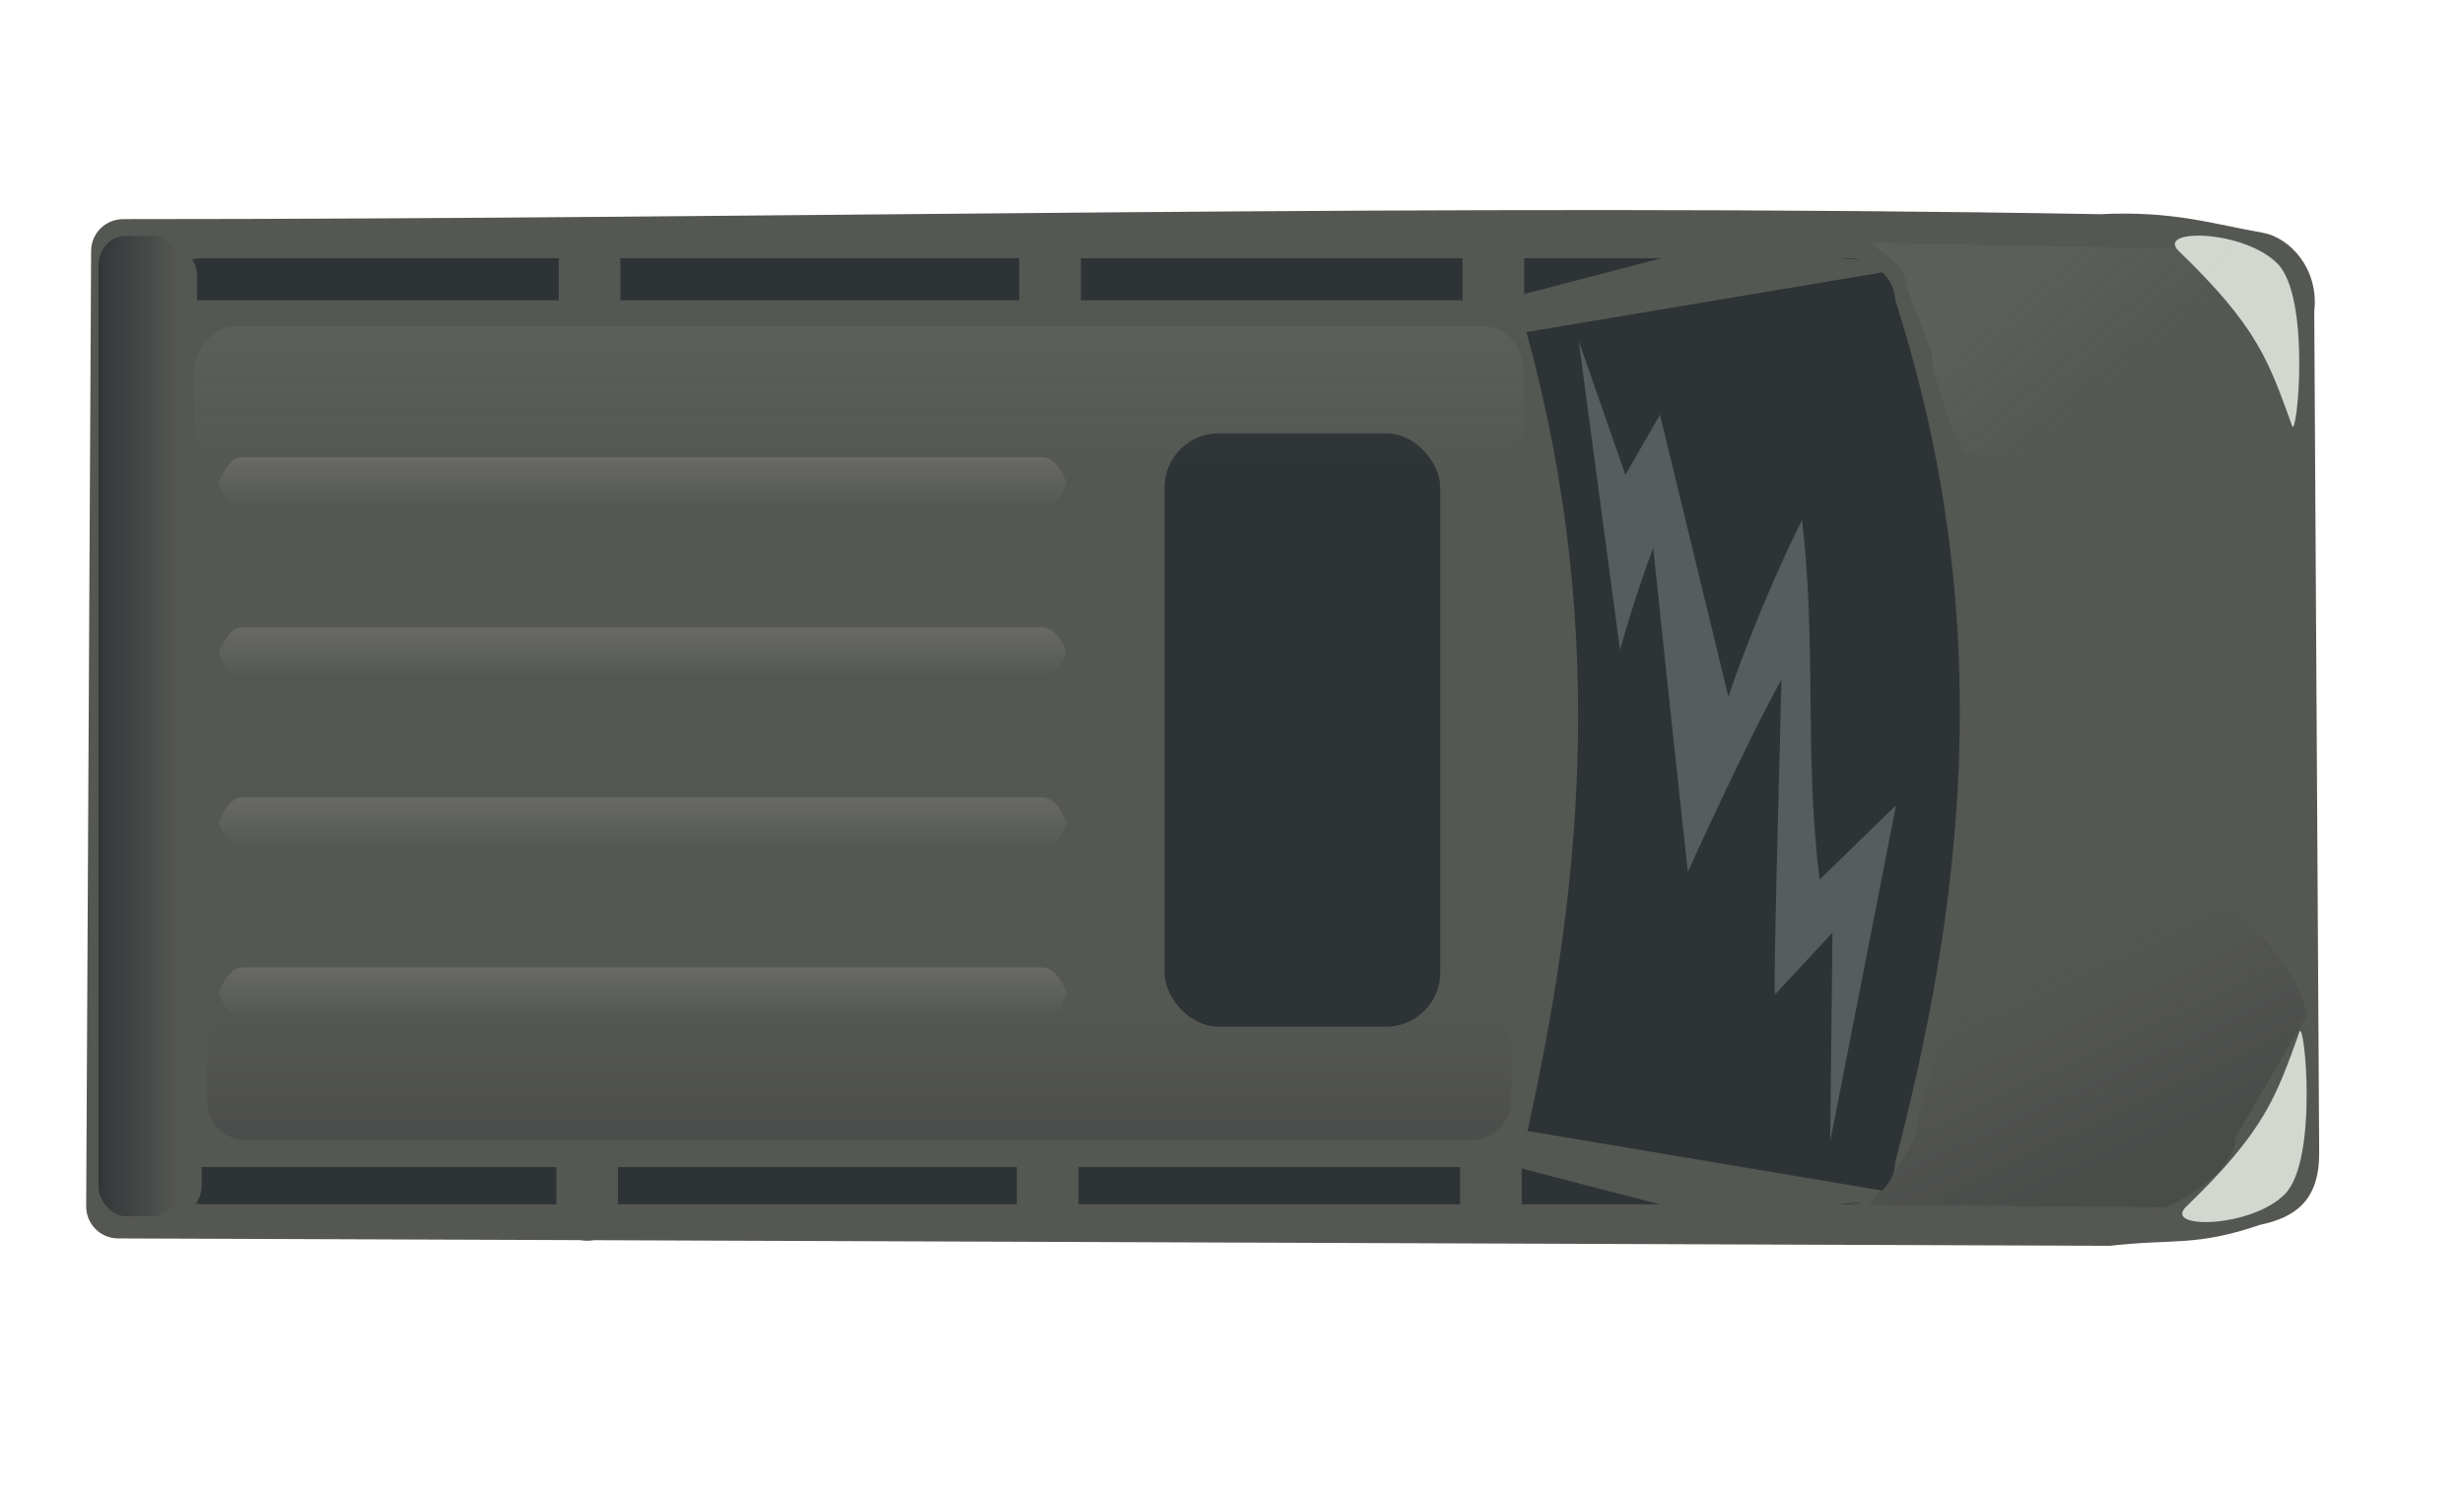 <?xml version="1.0" encoding="UTF-8" standalone="no"?>
<!-- Created with Inkscape (http://www.inkscape.org/) -->

<svg
   xmlns:dc="http://purl.org/dc/elements/1.1/"
   xmlns:cc="http://creativecommons.org/ns#"
   xmlns:rdf="http://www.w3.org/1999/02/22-rdf-syntax-ns#"
   xmlns:svg="http://www.w3.org/2000/svg"
   xmlns="http://www.w3.org/2000/svg"
   xmlns:xlink="http://www.w3.org/1999/xlink"
   xmlns:sodipodi="http://sodipodi.sourceforge.net/DTD/sodipodi-0.dtd"
   xmlns:inkscape="http://www.inkscape.org/namespaces/inkscape"
   width="160"
   height="98"
   id="svg2863"
   version="1.1"
   inkscape:version="0.47 r22583"
   sodipodi:docname="car1.svg">
  <defs
     id="defs2865">
    <linearGradient
       inkscape:collect="always"
       id="linearGradient4583">
      <stop
         style="stop-color:#eeeeec;stop-opacity:1;"
         offset="0"
         id="stop4585" />
      <stop
         style="stop-color:#eeeeec;stop-opacity:0;"
         offset="1"
         id="stop4587" />
    </linearGradient>
    <linearGradient
       inkscape:collect="always"
       id="linearGradient4559">
      <stop
         style="stop-color:#2e3436;stop-opacity:1;"
         offset="0"
         id="stop4561" />
      <stop
         style="stop-color:#2e3436;stop-opacity:0;"
         offset="1"
         id="stop4563" />
    </linearGradient>
    <linearGradient
       inkscape:collect="always"
       id="linearGradient4551">
      <stop
         style="stop-color:#262b2d;stop-opacity:1"
         offset="0"
         id="stop4553" />
      <stop
         style="stop-color:#2e3436;stop-opacity:0;"
         offset="1"
         id="stop4555" />
    </linearGradient>
    <linearGradient
       inkscape:collect="always"
       id="linearGradient4476">
      <stop
         style="stop-color:#eeeeec;stop-opacity:1;"
         offset="0"
         id="stop4478" />
      <stop
         style="stop-color:#eeeeec;stop-opacity:0;"
         offset="1"
         id="stop4480" />
    </linearGradient>
    <linearGradient
       id="linearGradient4460">
      <stop
         style="stop-color:#2e3436;stop-opacity:1;"
         offset="0"
         id="stop4462" />
      <stop
         style="stop-color:#2e3436;stop-opacity:0;"
         offset="1"
         id="stop4464" />
    </linearGradient>
    <inkscape:perspective
       sodipodi:type="inkscape:persp3d"
       inkscape:vp_x="0 : 526.18109 : 1"
       inkscape:vp_y="0 : 1000 : 0"
       inkscape:vp_z="744.09448 : 526.18109 : 1"
       inkscape:persp3d-origin="372.04724 : 350.78739 : 1"
       id="perspective2871" />
    <clipPath
       clipPathUnits="userSpaceOnUse"
       id="clipPath4470">
      <rect
         ry="1.918"
         y="980.161"
         x="13.894"
         height="3.837"
         width="55.794"
         id="rect4472"
         style="fill:#d3d7cf;fill-opacity:1;stroke:none"
         transform="scale(1,-1)" />
    </clipPath>
    <linearGradient
       inkscape:collect="always"
       xlink:href="#linearGradient4476"
       id="linearGradient4482"
       x1="41.791"
       y1="-982.339"
       x2="41.791"
       y2="-983.998"
       gradientUnits="userSpaceOnUse" />
    <linearGradient
       inkscape:collect="always"
       xlink:href="#linearGradient4476"
       id="linearGradient4498"
       gradientUnits="userSpaceOnUse"
       x1="41.791"
       y1="-982.339"
       x2="41.791"
       y2="-983.998" />
    <linearGradient
       inkscape:collect="always"
       xlink:href="#linearGradient4476"
       id="linearGradient4500"
       gradientUnits="userSpaceOnUse"
       x1="41.791"
       y1="-982.339"
       x2="41.791"
       y2="-983.998" />
    <linearGradient
       inkscape:collect="always"
       xlink:href="#linearGradient4476"
       id="linearGradient4502"
       gradientUnits="userSpaceOnUse"
       x1="41.791"
       y1="-982.339"
       x2="41.791"
       y2="-983.998" />
    <filter
       inkscape:collect="always"
       id="filter4504"
       x="-0.016"
       width="1.032"
       y="-0.23"
       height="1.46">
      <feGaussianBlur
         inkscape:collect="always"
         stdDeviation="0.368"
         id="feGaussianBlur4506" />
    </filter>
    <filter
       inkscape:collect="always"
       id="filter4508"
       x="-0.016"
       width="1.032"
       y="-0.23"
       height="1.46">
      <feGaussianBlur
         inkscape:collect="always"
         stdDeviation="0.368"
         id="feGaussianBlur4510" />
    </filter>
    <filter
       inkscape:collect="always"
       id="filter4512"
       x="-0.016"
       width="1.032"
       y="-0.23"
       height="1.46">
      <feGaussianBlur
         inkscape:collect="always"
         stdDeviation="0.368"
         id="feGaussianBlur4514" />
    </filter>
    <filter
       inkscape:collect="always"
       id="filter4516"
       x="-0.016"
       width="1.032"
       y="-0.23"
       height="1.46">
      <feGaussianBlur
         inkscape:collect="always"
         stdDeviation="0.368"
         id="feGaussianBlur4518" />
    </filter>
    <linearGradient
       inkscape:collect="always"
       xlink:href="#linearGradient4476"
       id="linearGradient4533"
       gradientUnits="userSpaceOnUse"
       x1="41.791"
       y1="-982.339"
       x2="41.791"
       y2="-983.998" />
    <linearGradient
       inkscape:collect="always"
       xlink:href="#linearGradient4476"
       id="linearGradient4535"
       gradientUnits="userSpaceOnUse"
       x1="41.791"
       y1="-982.339"
       x2="41.791"
       y2="-983.998" />
    <linearGradient
       inkscape:collect="always"
       xlink:href="#linearGradient4476"
       id="linearGradient4537"
       gradientUnits="userSpaceOnUse"
       x1="41.791"
       y1="-982.339"
       x2="41.791"
       y2="-983.998" />
    <linearGradient
       inkscape:collect="always"
       xlink:href="#linearGradient4476"
       id="linearGradient4539"
       gradientUnits="userSpaceOnUse"
       x1="41.791"
       y1="-982.339"
       x2="41.791"
       y2="-983.998" />
    <filter
       inkscape:collect="always"
       id="filter4541">
      <feGaussianBlur
         inkscape:collect="always"
         stdDeviation="0.235"
         id="feGaussianBlur4543" />
    </filter>
    <linearGradient
       inkscape:collect="always"
       xlink:href="#linearGradient4551"
       id="linearGradient4557"
       x1="1028.401"
       y1="-53.796"
       x2="1019.89"
       y2="-53.796"
       gradientUnits="userSpaceOnUse" />
    <linearGradient
       inkscape:collect="always"
       xlink:href="#linearGradient4559"
       id="linearGradient4565"
       x1="6.395"
       y1="1000.804"
       x2="11.67"
       y2="1000.804"
       gradientUnits="userSpaceOnUse" />
    <filter
       inkscape:collect="always"
       id="filter4571"
       x="-0.124"
       width="1.247"
       y="-0.011"
       height="1.023">
      <feGaussianBlur
         inkscape:collect="always"
         stdDeviation="0.272"
         id="feGaussianBlur4573" />
    </filter>
    <filter
       inkscape:collect="always"
       id="filter4579"
       x="-0.014"
       width="1.029"
       y="-0.136"
       height="1.271">
      <feGaussianBlur
         inkscape:collect="always"
         stdDeviation="0.481"
         id="feGaussianBlur4581" />
    </filter>
    <linearGradient
       inkscape:collect="always"
       xlink:href="#linearGradient4583"
       id="linearGradient4589"
       x1="975.126"
       y1="-55.075"
       x2="983.317"
       y2="-55.075"
       gradientUnits="userSpaceOnUse" />
    <filter
       inkscape:collect="always"
       id="filter4595"
       x="-0.014"
       width="1.028"
       y="-0.147"
       height="1.294">
      <feGaussianBlur
         inkscape:collect="always"
         stdDeviation="0.502"
         id="feGaussianBlur4597" />
    </filter>
    <linearGradient
       inkscape:collect="always"
       xlink:href="#linearGradient4583"
       id="linearGradient4601"
       gradientUnits="userSpaceOnUse"
       x1="975.126"
       y1="-55.075"
       x2="983.317"
       y2="-55.075" />
    <linearGradient
       inkscape:collect="always"
       xlink:href="#linearGradient4583"
       id="linearGradient4604"
       gradientUnits="userSpaceOnUse"
       x1="975.126"
       y1="-55.075"
       x2="985.057"
       y2="-57.459" />
    <linearGradient
       inkscape:collect="always"
       xlink:href="#linearGradient4551"
       id="linearGradient4608"
       gradientUnits="userSpaceOnUse"
       x1="1028.401"
       y1="-53.796"
       x2="1019.89"
       y2="-53.796" />
    <linearGradient
       inkscape:collect="always"
       xlink:href="#linearGradient4551"
       id="linearGradient4611"
       gradientUnits="userSpaceOnUse"
       x1="1028.576"
       y1="-54.407"
       x2="1019.89"
       y2="-53.796" />
    <filter
       inkscape:collect="always"
       id="filter4621">
      <feGaussianBlur
         inkscape:collect="always"
         stdDeviation="0.305"
         id="feGaussianBlur4623" />
    </filter>
  </defs>
  <sodipodi:namedview
     id="base"
     pagecolor="#ffffff"
     bordercolor="#666666"
     borderopacity="1.0"
     inkscape:pageopacity="0.0"
     inkscape:pageshadow="2"
     inkscape:zoom="6.075"
     inkscape:cx="80"
     inkscape:cy="49"
     inkscape:document-units="px"
     inkscape:current-layer="layer1"
     showgrid="false"
     inkscape:window-width="1440"
     inkscape:window-height="827"
     inkscape:window-x="0"
     inkscape:window-y="25"
     inkscape:window-maximized="1" />
  <g
     inkscape:label="Layer 1"
     inkscape:groupmode="layer"
     id="layer1"
     transform="translate(0,-954.362)">
    <path
       transform="translate(0,954.362)"
       style="fill:#555753;fill-opacity:1;stroke:none"
       d="m 7.993,14.228 c 42.898,0 86.232,-1.074 128.375,-0.32 4.787,-0.235 7.343,0.646 10.551,1.201 1.791,0.32 3.677,2.366 3.357,5.116 l 0.32,54.672 c 0,3.07 -1.566,4.157 -3.837,4.636 -4.21,1.429 -5.542,0.881 -9.752,1.361 L 7.674,80.414 c -1.151,0 -2.078,-0.927 -2.078,-2.078 l 0.32,-62.029 c 0,-1.151 0.927,-2.078 2.078,-2.078 z"
       id="rect3905"
       sodipodi:nodetypes="ccccccccccc" />
    <path
       sodipodi:nodetypes="ccccccccc"
       id="path4421"
       d="m 13.237,971.708 106.647,0 c 1.444,0 2.606,0.993 2.606,2.226 6.909,21.456 4.107,40.005 0,55.82 0,1.233 -1.162,2.226 -2.606,2.226 l -106.647,0 c -1.444,0 -2.606,-0.993 -2.606,-2.226 l 0,-55.82 c 0,-1.233 1.162,-2.226 2.606,-2.226 z"
       style="fill:#2e3436;fill-opacity:1;stroke:#2e3436;stroke-width:1.159" />
    <path
       style="fill:#555753;fill-opacity:1;stroke:none"
       d="M 38.281 14.375 C 37.174 14.375 36.281 15.268 36.281 16.375 L 36.281 19.5 L 12 19.5 C 10.849 19.5 9.906 20.442 9.906 21.594 L 9.906 71.875 C 9.427 72.239 9.125 72.818 9.125 73.469 L 9.125 76.969 C 9.125 78.076 10.018 78.969 11.125 78.969 C 12.232 78.969 13.094 78.076 13.094 76.969 L 13.094 75.781 L 36.125 75.781 L 36.125 78.562 C 36.125 79.67 37.018 80.562 38.125 80.562 C 39.232 80.562 40.125 79.67 40.125 78.562 L 40.125 75.781 L 66.031 75.781 L 66.031 78.094 C 66.031 79.201 66.924 80.094 68.031 80.094 C 69.138 80.094 70.031 79.201 70.031 78.094 L 70.031 75.781 L 94.812 75.781 L 94.812 78.25 C 94.812 79.357 95.705 80.25 96.812 80.25 C 97.92 80.25 98.812 79.357 98.812 78.25 L 98.812 75.875 L 110.969 79.031 C 112.899 78.733 117.111 78.331 125.031 77.781 L 99.188 73.438 C 102.433 58.725 104.604 41.515 99.125 21.594 C 99.125 21.584 99.125 21.573 99.125 21.562 L 125.188 17.188 C 117.204 16.634 112.97 16.236 111.062 15.938 L 98.969 19.094 L 98.969 16.719 C 98.969 15.612 98.076 14.719 96.969 14.719 C 95.862 14.719 94.969 15.612 94.969 16.719 L 94.969 19.5 L 70.188 19.5 L 70.188 16.875 C 70.188 15.768 69.295 14.875 68.188 14.875 C 67.08 14.875 66.188 15.768 66.188 16.875 L 66.188 19.5 L 40.281 19.5 L 40.281 16.375 C 40.281 15.268 39.388 14.375 38.281 14.375 z M 111.062 15.938 L 114 15.188 C 110.518 15.283 108.288 15.503 111.062 15.938 z M 114 15.188 C 121.353 14.986 133.924 15.27 114.938 14.938 L 114 15.188 z M 110.969 79.031 C 108.123 79.471 110.341 79.654 113.844 79.75 L 110.969 79.031 z M 113.844 79.75 L 114.781 80 C 133.765 79.668 121.197 79.951 113.844 79.75 z "
       transform="translate(0,954.362)"
       id="rect4418" />
    <rect
       style="fill:#555753;fill-opacity:1;stroke:none"
       id="rect4423"
       width="3.997"
       height="7.514"
       x="8.793"
       y="970.189"
       ry="1.998" />
    <path
       style="fill:#d3d7cf;fill-opacity:1;stroke:none"
       d="m 141.484,970.669 c -1.546,-1.492 4.19,-1.405 6.395,0.799 2.204,2.204 1.276,11.43 0.959,10.551 -1.526,-4.233 -2.235,-6.412 -7.354,-11.351 z"
       id="rect4445"
       sodipodi:nodetypes="czss" />
    <path
       sodipodi:nodetypes="czss"
       id="path4448"
       d="m 141.964,1032.71 c -1.546,1.492 4.19,1.405 6.395,-0.799 2.204,-2.204 1.276,-11.43 0.959,-10.551 -1.526,4.233 -2.235,6.412 -7.354,11.351 z"
       style="fill:#d3d7cf;fill-opacity:1;stroke:none" />
    <rect
       style="fill:#2e3436;fill-opacity:1;stroke:none"
       id="rect4450"
       width="17.905"
       height="38.529"
       x="75.618"
       y="982.499"
       ry="3.517" />
    <g
       id="g4527"
       transform="translate(0.32,1.759)">
      <rect
         clip-path="url(#clipPath4470)"
         transform="matrix(1,0,0,-2.001,-0.415,-983.366)"
         ry="1.918"
         y="-986.176"
         x="13.894"
         height="3.837"
         width="55.794"
         id="rect4452"
         style="opacity:0.351;fill:url(#linearGradient4533);fill-opacity:1;stroke:none;filter:url(#filter4504)" />
      <rect
         style="opacity:0.351;fill:url(#linearGradient4535);fill-opacity:1;stroke:none;filter:url(#filter4516)"
         id="rect4492"
         width="55.794"
         height="3.837"
         x="13.894"
         y="-986.176"
         ry="1.918"
         transform="matrix(1,0,0,-2.001,-0.415,-950.238)"
         clip-path="url(#clipPath4470)" />
      <rect
         clip-path="url(#clipPath4470)"
         transform="matrix(1,0,0,-2.001,-0.415,-961.281)"
         ry="1.918"
         y="-986.176"
         x="13.894"
         height="3.837"
         width="55.794"
         id="rect4494"
         style="opacity:0.351;fill:url(#linearGradient4537);fill-opacity:1;stroke:none;filter:url(#filter4512)" />
      <rect
         style="opacity:0.351;fill:url(#linearGradient4539);fill-opacity:1;stroke:none;filter:url(#filter4508)"
         id="rect4496"
         width="55.794"
         height="3.837"
         x="13.894"
         y="-986.176"
         ry="1.918"
         transform="matrix(1,0,0,-2.001,-0.415,-972.323)"
         clip-path="url(#clipPath4470)" />
    </g>
    <path
       style="opacity:0.461;fill:#eeeeec;fill-opacity:1;stroke:none;filter:url(#filter4541)"
       d="m 102.508,976.484 c 0,0 3.036,8.713 3.036,8.713 0,0 2.247,-3.908 2.247,-3.908 0,0 4.44,18.304 4.44,18.304 0,0 1.834,-5.543 4.786,-11.471 0.959,8.273 0.13,15.239 1.14,23.355 0,0 4.963,-4.831 4.963,-4.831 0,0 -4.277,21.846 -4.277,21.846 0,0 0.148,-13.57 0.148,-13.57 0,0 -3.719,4.002 -3.719,4.002 -0.163,0 0.305,-15.458 0.404,-20.417 -2.054,3.602 -6.075,12.464 -6.075,12.464 0,0 -1.503,-13.724 -2.249,-21.039 -1.295,3.469 -2.157,6.637 -2.157,6.637 0,0 -2.686,-20.084 -2.686,-20.084 z"
       id="path4520"
       sodipodi:nodetypes="ccccccccccccccc" />
    <rect
       style="opacity:0.961;fill:url(#linearGradient4565);fill-opacity:1;stroke:none;filter:url(#filter4571)"
       id="rect4545"
       width="5.276"
       height="57.713"
       x="6.395"
       y="971.948"
       ry="1.759"
       transform="matrix(1,0,0,1.103,0,-102.382)" />
    <rect
       ry="2.589"
       transform="matrix(0,1.136,-1.016,0,-0.184,-132.19)"
       y="-97.56"
       x="975.126"
       height="84.969"
       width="8.191"
       id="rect4547"
       style="opacity:0.219;fill:url(#linearGradient4589);fill-opacity:1;stroke:none;filter:url(#filter4595)" />
    <rect
       style="opacity:0.461;fill:url(#linearGradient4557);fill-opacity:1;stroke:none;filter:url(#filter4579)"
       id="rect4549"
       width="8.511"
       height="80.812"
       x="1019.89"
       y="-94.202"
       transform="matrix(0,1,-1.048,0,-0.588,0)"
       ry="2.462" />
    <path
       transform="matrix(0,1.136,-0.324,0,116.578,-137.622)"
       style="opacity:0.219;fill:url(#linearGradient4604);fill-opacity:1;stroke:none;filter:url(#filter4595)"
       d="m 977.715,-97.56 3.013,0 c 1.434,0 7.517,-3.425 7.517,-1.99 l -1.015,65.035 c 0,1.434 -4.343,7.169 -5.778,7.169 l -3.883,5.088 c -1.434,0 -2.444,8.513 -2.444,7.079 l 0.435,-77.247 c 0,-1.434 0.72,-5.133 2.154,-5.133 z"
       id="rect4599"
       sodipodi:nodetypes="ccccccccc" />
    <path
       transform="matrix(0,1.778,-0.269,0,117.186,-795.903)"
       style="opacity:0.5;fill:url(#linearGradient4611);fill-opacity:1;stroke:none;filter:url(#filter4621)"
       d="m 1021.519,-121.087 4.419,17.108 c 1.364,0 2.555,15.763 2.555,17.127 l -0.093,70.999 c 0,1.364 -1.839,-11.591 -3.203,-11.591 l -4.234,-7.943 c -1.364,0 -5.147,-30.427 -3.943,-4.906 l 0.555,-63.056 c 0,-1.364 2.579,-17.738 3.943,-17.738 z"
       id="rect4606"
       sodipodi:nodetypes="ccccccccc" />
  </g>
</svg>

